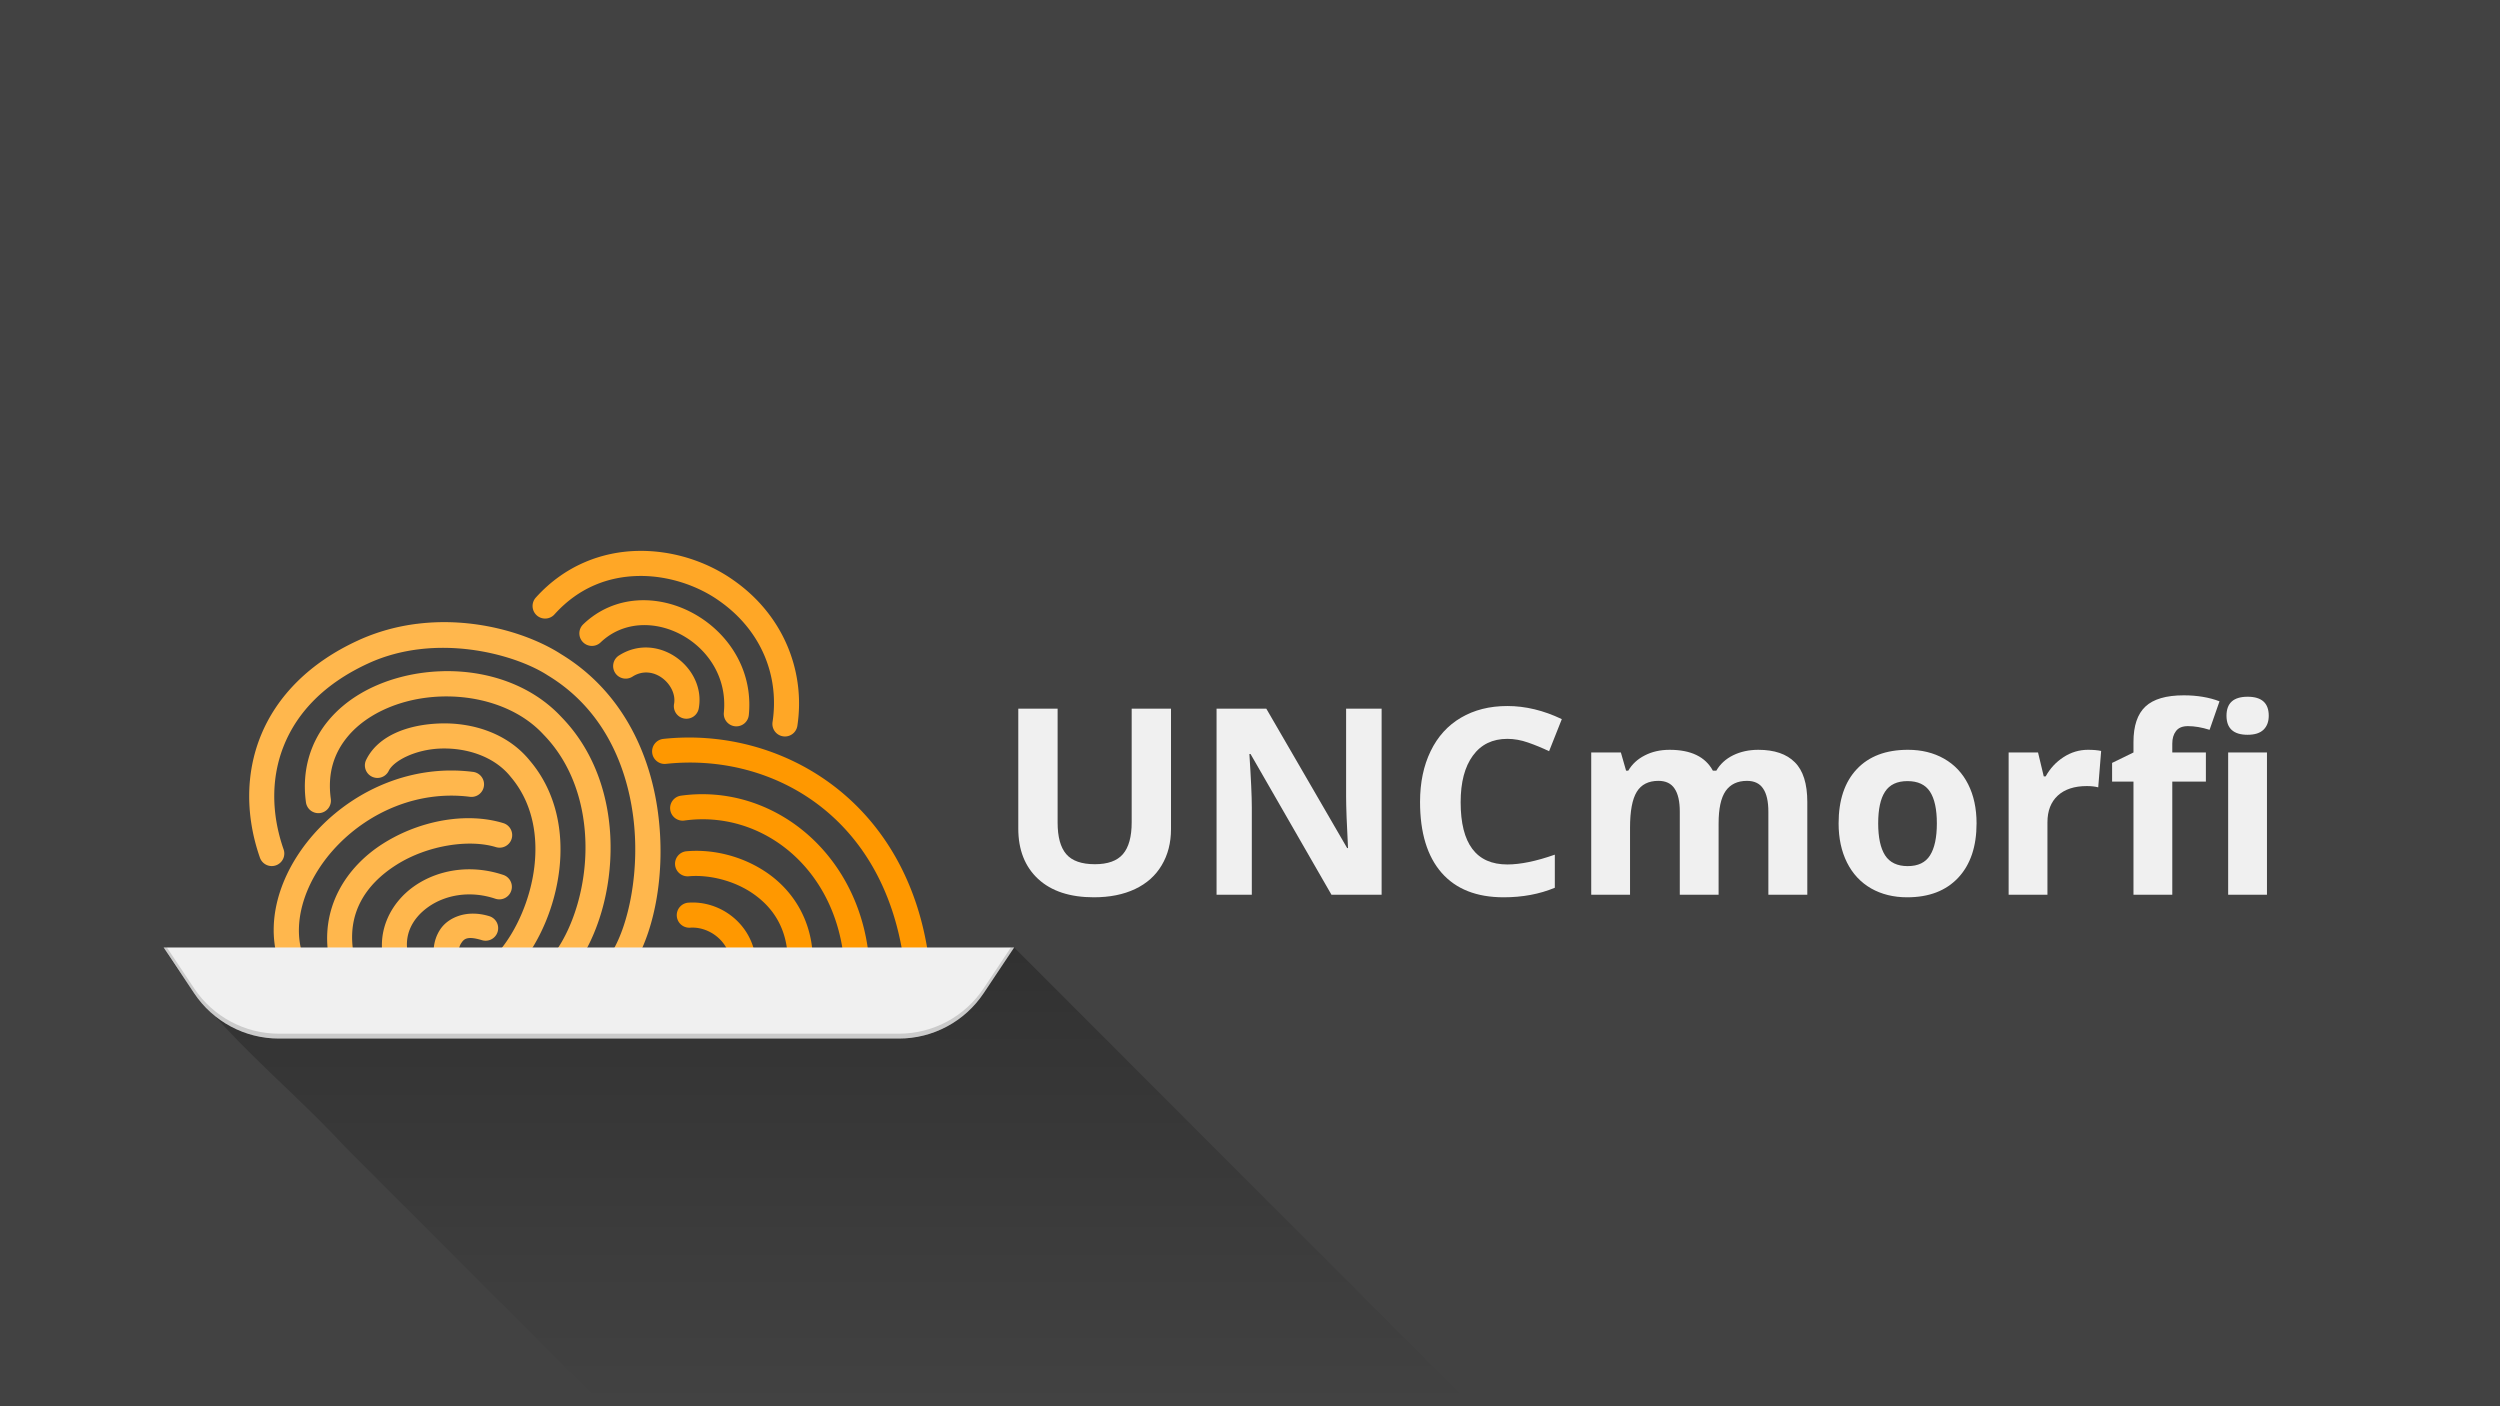 <?xml version="1.0" encoding="UTF-8" standalone="no"?>
<svg
   xmlns:dc="http://purl.org/dc/elements/1.1/"
   xmlns:cc="http://creativecommons.org/ns#"
   xmlns:rdf="http://www.w3.org/1999/02/22-rdf-syntax-ns#"
   xmlns:svg="http://www.w3.org/2000/svg"
   xmlns="http://www.w3.org/2000/svg"
   xmlns:xlink="http://www.w3.org/1999/xlink"
   width="1280"
   height="720"
   viewBox="0 0 338.667 190.5"
   version="1.1"
   id="svg8">
  <defs
     id="defs2">
    <linearGradient
       y2="930.856"
       x2="-37.306"
       y1="910.599"
       x1="-37.306"
       gradientTransform="matrix(2.969,0,0,2.969,192.656,-2631.777)"
       gradientUnits="userSpaceOnUse"
       id="linearGradient5726"
       xlink:href="#linearGradient1478" />
    <linearGradient
       id="linearGradient1478">
      <stop
         id="stop1474"
         offset="0"
         style="stop-color:#000000;stop-opacity:0.251" />
      <stop
         id="stop1476"
         offset="1"
         style="stop-color:#000000;stop-opacity:0;" />
    </linearGradient>
    <linearGradient
       y2="930.856"
       x2="-37.306"
       y1="910.599"
       x1="-37.306"
       gradientTransform="matrix(2.969,0,0,2.969,192.656,-2631.777)"
       gradientUnits="userSpaceOnUse"
       id="linearGradient873"
       xlink:href="#linearGradient1478" />
  </defs>
  <g
     id="layer1"
     transform="translate(0,-106.5)"
     style="display:inline">
    <rect
       style="display:inline;opacity:1;vector-effect:none;fill:#424242;fill-opacity:1;stroke:none;stroke-width:0.371px;stroke-linecap:butt;stroke-linejoin:miter;stroke-miterlimit:4;stroke-dasharray:none;stroke-dashoffset:0;stroke-opacity:1"
       id="rect193-1"
       width="338.667"
       height="190.5"
       x="5.0862632e-06"
       y="106.5" />
  </g>
  <g
     transform="translate(0,58.208)"
     id="layer2"
     style="display:inline">
    <g
       id="flowRoot1040-5"
       style="font-style:normal;font-variant:normal;font-weight:bold;font-stretch:normal;font-size:106.667px;line-height:125%;font-family:'Noto Sans';-inkscape-font-specification:'Noto Sans Bold';letter-spacing:0px;word-spacing:0px;display:inline;opacity:1;vector-effect:none;fill:#f0f0f0;fill-opacity:1;stroke:none;stroke-width:1.298;stroke-linecap:butt;stroke-linejoin:miter;stroke-miterlimit:4;stroke-dasharray:none;stroke-dashoffset:0;stroke-opacity:1"
       transform="matrix(0.331,0,0,0.331,-25.354,-19.719)"
       aria-label="UNCmorfi">
      <path
         id="path9367"
         d="m 555.848,173.764 v 49.271 q 0,8.438 -3.802,14.792 -3.75,6.354 -10.885,9.74 -7.135,3.385 -16.875,3.385 -14.688,0 -22.812,-7.5 -8.125,-7.552 -8.125,-20.625 v -49.062 h 16.094 v 46.615 q 0,8.802 3.542,12.917 3.542,4.115 11.719,4.115 7.917,0 11.458,-4.115 3.594,-4.167 3.594,-13.021 V 173.764 Z" />
      <path
         id="path9369"
         d="m 642.046,249.91 h -20.521 l -33.125,-57.604 H 587.931 q 0.99,15.26 0.99,21.771 v 35.833 H 574.494 V 173.764 h 20.365 l 33.073,57.031 h 0.365 q -0.781,-14.844 -0.781,-20.99 V 173.764 h 14.531 z" />
      <path
         id="path9371"
         d="m 693.504,186.108 q -9.115,0 -14.115,6.875 -5,6.823 -5,19.062 0,25.469 19.115,25.469 8.021,0 19.427,-4.01 v 13.542 q -9.375,3.906 -20.938,3.906 -16.615,0 -25.417,-10.052 -8.802,-10.104 -8.802,-28.958 0,-11.875 4.323,-20.781 4.323,-8.958 12.396,-13.698 8.125,-4.792 19.01,-4.792 11.094,0 22.292,5.365 l -5.208,13.125 q -4.271,-2.031 -8.594,-3.542 -4.323,-1.51 -8.49,-1.51 z" />
      <path
         id="path9373"
         d="m 779.962,249.91 h -15.885 v -34.01 q 0,-6.302 -2.135,-9.427 -2.083,-3.177 -6.615,-3.177 -6.094,0 -8.854,4.479 -2.76,4.479 -2.76,14.74 v 27.396 h -15.885 v -58.229 h 12.135 l 2.135,7.448 h 0.885 q 2.344,-4.01 6.771,-6.25 4.427,-2.292 10.156,-2.292 13.073,0 17.708,8.542 h 1.406 q 2.344,-4.062 6.875,-6.302 4.583,-2.24 10.312,-2.24 9.896,0 14.948,5.104 5.104,5.052 5.104,16.25 v 37.969 h -15.938 v -34.01 q 0,-6.302 -2.135,-9.427 -2.083,-3.177 -6.615,-3.177 -5.833,0 -8.75,4.167 -2.865,4.167 -2.865,13.229 z" />
      <path
         id="path9375"
         d="m 845.275,220.691 q 0,8.646 2.812,13.073 2.865,4.427 9.271,4.427 6.354,0 9.115,-4.375 2.812,-4.427 2.812,-13.125 0,-8.646 -2.812,-12.969 -2.812,-4.323 -9.219,-4.323 -6.354,0 -9.167,4.323 -2.812,4.271 -2.812,12.969 z m 40.26,0 q 0,14.219 -7.5,22.24 -7.5,8.021 -20.885,8.021 -8.385,0 -14.792,-3.646 -6.406,-3.698 -9.844,-10.573 -3.438,-6.875 -3.438,-16.042 0,-14.271 7.448,-22.188 7.448,-7.917 20.938,-7.917 8.385,0 14.792,3.646 6.406,3.646 9.844,10.469 3.438,6.823 3.438,15.99 z" />
      <path
         id="path9377"
         d="m 931.16,190.587 q 3.229,0 5.365,0.469 l -1.198,14.896 q -1.927,-0.521 -4.688,-0.521 -7.604,0 -11.875,3.906 -4.219,3.906 -4.219,10.938 v 29.635 h -15.885 v -58.229 h 12.031 l 2.344,9.792 h 0.781 q 2.708,-4.896 7.292,-7.865 4.635,-3.021 10.052,-3.021 z" />
      <path
         id="path9379"
         d="m 979.389,203.608 h -13.75 v 46.302 h -15.885 v -46.302 h -8.75 v -7.656 l 8.75,-4.271 v -4.271 q 0,-9.948 4.896,-14.531 4.896,-4.583 15.677,-4.583 8.229,0 14.635,2.448 l -4.062,11.667 q -4.792,-1.51 -8.854,-1.51 -3.385,0 -4.896,2.031 -1.51,1.979 -1.51,5.104 v 3.646 h 13.75 z m 8.438,-26.979 q 0,-7.76 8.646,-7.76 8.646,0 8.646,7.76 0,3.698 -2.188,5.781 -2.135,2.031 -6.458,2.031 -8.646,0 -8.646,-7.812 z m 16.563,73.281 h -15.885 v -58.229 h 15.885 z" />
    </g>
  </g>
  <g
     transform="translate(0,58.208)"
     id="layer3"
     style="display:inline">
    <path
       id="path6288"
       d="m 135.556,70.097 c -37.793,0.096 -75.596,0.014 -113.393,0.041 6.264,10.582 16.309,18.052 24.548,26.98 11.72,11.728 23.43,23.466 35.17,35.173 h 117.606 C 178.843,111.635 158.019,90.812 137.386,70.138 l -0.35,0.032 -1.48,-0.073 z"
       style="display:inline;opacity:1;vector-effect:none;fill:url(#linearGradient873);fill-opacity:1;stroke-width:0.52;stroke-linecap:butt;stroke-linejoin:miter;stroke-miterlimit:4;stroke-dasharray:none;stroke-dashoffset:0;stroke-opacity:1" />
    <g
       id="g893"
       style="display:inline"
       transform="matrix(1.36,0,0,1.36,15.457,-61.301)">
      <path
         id="path985"
         d="M 59.016,75.801 C 57.573,75.696 56.129,75.721 54.705,75.875 a 1.25,1.25 0 1 0 0.27,2.486 c 10.209,-1.107 21.55,4.857 23.662,19.492 a 1.25,1.25 0 1 0 2.475,-0.357 C 79.115,83.66 69.116,76.538 59.016,75.801 Z"
         style="color:#000000;font-style:normal;font-variant:normal;font-weight:normal;font-stretch:normal;font-size:medium;line-height:normal;font-family:sans-serif;font-variant-ligatures:normal;font-variant-position:normal;font-variant-caps:normal;font-variant-numeric:normal;font-variant-alternates:normal;font-feature-settings:normal;text-indent:0;text-align:start;text-decoration:none;text-decoration-line:none;text-decoration-style:solid;text-decoration-color:#000000;letter-spacing:normal;word-spacing:normal;text-transform:none;writing-mode:lr-tb;direction:ltr;text-orientation:mixed;dominant-baseline:auto;baseline-shift:baseline;text-anchor:start;white-space:normal;shape-padding:0;clip-rule:nonzero;display:inline;overflow:visible;visibility:visible;opacity:1;isolation:auto;mix-blend-mode:normal;color-interpolation:sRGB;color-interpolation-filters:linearRGB;solid-color:#000000;solid-opacity:1;vector-effect:none;fill:#ff9800;fill-opacity:1;fill-rule:nonzero;stroke:none;stroke-width:2.5;stroke-linecap:round;stroke-linejoin:miter;stroke-miterlimit:4;stroke-dasharray:none;stroke-dashoffset:0;stroke-opacity:1;color-rendering:auto;image-rendering:auto;shape-rendering:auto;text-rendering:auto;enable-background:accumulate" />
      <path
         id="path987"
         d="m 59.803,81.43 c -1.099,-0.086 -2.216,-0.057 -3.34,0.1 a 1.25,1.25 0 1 0 0.344,2.477 c 7.567,-1.054 14.907,4.538 15.879,13.768 a 1.25,1.25 0 1 0 2.486,-0.262 C 74.209,88.368 67.492,82.032 59.803,81.43 Z"
         style="color:#000000;font-style:normal;font-variant:normal;font-weight:normal;font-stretch:normal;font-size:medium;line-height:normal;font-family:sans-serif;font-variant-ligatures:normal;font-variant-position:normal;font-variant-caps:normal;font-variant-numeric:normal;font-variant-alternates:normal;font-feature-settings:normal;text-indent:0;text-align:start;text-decoration:none;text-decoration-line:none;text-decoration-style:solid;text-decoration-color:#000000;letter-spacing:normal;word-spacing:normal;text-transform:none;writing-mode:lr-tb;direction:ltr;text-orientation:mixed;dominant-baseline:auto;baseline-shift:baseline;text-anchor:start;white-space:normal;shape-padding:0;clip-rule:nonzero;display:inline;overflow:visible;visibility:visible;opacity:1;isolation:auto;mix-blend-mode:normal;color-interpolation:sRGB;color-interpolation-filters:linearRGB;solid-color:#000000;solid-opacity:1;vector-effect:none;fill:#ff9800;fill-opacity:1;fill-rule:nonzero;stroke:none;stroke-width:2.5;stroke-linecap:round;stroke-linejoin:miter;stroke-miterlimit:4;stroke-dasharray:none;stroke-dashoffset:0;stroke-opacity:1;color-rendering:auto;image-rendering:auto;shape-rendering:auto;text-rendering:auto;enable-background:accumulate" />
      <path
         id="path989"
         d="m 57.051,87.064 a 1.251,1.251 0 1 0 0.213,2.492 c 1.958,-0.168 4.466,0.398 6.402,1.748 1.936,1.35 3.344,3.382 3.434,6.451 a 1.25,1.25 0 1 0 2.498,-0.074 c -0.112,-3.837 -2.027,-6.703 -4.502,-8.428 -2.475,-1.725 -5.462,-2.411 -8.045,-2.189 z"
         style="color:#000000;font-style:normal;font-variant:normal;font-weight:normal;font-stretch:normal;font-size:medium;line-height:normal;font-family:sans-serif;font-variant-ligatures:normal;font-variant-position:normal;font-variant-caps:normal;font-variant-numeric:normal;font-variant-alternates:normal;font-feature-settings:normal;text-indent:0;text-align:start;text-decoration:none;text-decoration-line:none;text-decoration-style:solid;text-decoration-color:#000000;letter-spacing:normal;word-spacing:normal;text-transform:none;writing-mode:lr-tb;direction:ltr;text-orientation:mixed;dominant-baseline:auto;baseline-shift:baseline;text-anchor:start;white-space:normal;shape-padding:0;clip-rule:nonzero;display:inline;overflow:visible;visibility:visible;opacity:1;isolation:auto;mix-blend-mode:normal;color-interpolation:sRGB;color-interpolation-filters:linearRGB;solid-color:#000000;solid-opacity:1;vector-effect:none;fill:#ff9800;fill-opacity:1;fill-rule:nonzero;stroke:none;stroke-width:2.5;stroke-linecap:round;stroke-linejoin:miter;stroke-miterlimit:4;stroke-dasharray:none;stroke-dashoffset:0;stroke-opacity:1;color-rendering:auto;image-rendering:auto;shape-rendering:auto;text-rendering:auto;enable-background:accumulate" />
      <path
         id="path991"
         d="m 57.227,92.184 a 1.25,1.25 0 1 0 0.17,2.494 c 1.735,-0.117 3.672,1.163 4.006,3.219 a 1.251,1.251 0 1 0 2.469,-0.4 c -0.546,-3.367 -3.603,-5.518 -6.645,-5.312 z"
         style="color:#000000;font-style:normal;font-variant:normal;font-weight:normal;font-stretch:normal;font-size:medium;line-height:normal;font-family:sans-serif;font-variant-ligatures:normal;font-variant-position:normal;font-variant-caps:normal;font-variant-numeric:normal;font-variant-alternates:normal;font-feature-settings:normal;text-indent:0;text-align:start;text-decoration:none;text-decoration-line:none;text-decoration-style:solid;text-decoration-color:#000000;letter-spacing:normal;word-spacing:normal;text-transform:none;writing-mode:lr-tb;direction:ltr;text-orientation:mixed;dominant-baseline:auto;baseline-shift:baseline;text-anchor:start;white-space:normal;shape-padding:0;clip-rule:nonzero;display:inline;overflow:visible;visibility:visible;opacity:1;isolation:auto;mix-blend-mode:normal;color-interpolation:sRGB;color-interpolation-filters:linearRGB;solid-color:#000000;solid-opacity:1;vector-effect:none;fill:#ff9800;fill-opacity:1;fill-rule:nonzero;stroke:none;stroke-width:2.5;stroke-linecap:round;stroke-linejoin:miter;stroke-miterlimit:4;stroke-dasharray:none;stroke-dashoffset:0;stroke-opacity:1;color-rendering:auto;image-rendering:auto;shape-rendering:auto;text-rendering:auto;enable-background:accumulate" />
      <path
         id="path993"
         d="m 52.184,57.148 c -3.559,0.066 -7.269,1.431 -10.158,4.629 a 1.251,1.251 0 1 0 1.855,1.678 c 2.422,-2.681 5.381,-3.754 8.35,-3.809 2.968,-0.055 5.93,0.965 8.076,2.5 l 0.004,0.002 0.004,0.004 c 4.222,2.975 5.953,7.549 5.271,12.043 a 1.25,1.25 0 1 0 2.473,0.375 c 0.815,-5.378 -1.346,-10.963 -6.299,-14.457 -2.595,-1.855 -6.017,-3.031 -9.576,-2.965 z"
         style="color:#000000;font-style:normal;font-variant:normal;font-weight:normal;font-stretch:normal;font-size:medium;line-height:normal;font-family:sans-serif;font-variant-ligatures:normal;font-variant-position:normal;font-variant-caps:normal;font-variant-numeric:normal;font-variant-alternates:normal;font-feature-settings:normal;text-indent:0;text-align:start;text-decoration:none;text-decoration-line:none;text-decoration-style:solid;text-decoration-color:#000000;letter-spacing:normal;word-spacing:normal;text-transform:none;writing-mode:lr-tb;direction:ltr;text-orientation:mixed;dominant-baseline:auto;baseline-shift:baseline;text-anchor:start;white-space:normal;shape-padding:0;clip-rule:nonzero;display:inline;overflow:visible;visibility:visible;opacity:1;isolation:auto;mix-blend-mode:normal;color-interpolation:sRGB;color-interpolation-filters:linearRGB;solid-color:#000000;solid-opacity:1;vector-effect:none;fill:#ffa726;fill-opacity:1;fill-rule:nonzero;stroke:none;stroke-width:2.5;stroke-linecap:round;stroke-linejoin:miter;stroke-miterlimit:4;stroke-dasharray:none;stroke-dashoffset:0;stroke-opacity:1;color-rendering:auto;image-rendering:auto;shape-rendering:auto;text-rendering:auto;enable-background:accumulate" />
      <path
         id="path995"
         d="m 52.053,62.086 c -1.907,0.141 -3.77,0.887 -5.324,2.373 a 1.25,1.25 0 1 0 1.729,1.807 c 4.52,-4.322 12.956,0.019 12.279,6.969 a 1.25,1.25 0 1 0 2.488,0.242 C 63.887,66.679 57.774,61.662 52.053,62.086 Z"
         style="color:#000000;font-style:normal;font-variant:normal;font-weight:normal;font-stretch:normal;font-size:medium;line-height:normal;font-family:sans-serif;font-variant-ligatures:normal;font-variant-position:normal;font-variant-caps:normal;font-variant-numeric:normal;font-variant-alternates:normal;font-feature-settings:normal;text-indent:0;text-align:start;text-decoration:none;text-decoration-line:none;text-decoration-style:solid;text-decoration-color:#000000;letter-spacing:normal;word-spacing:normal;text-transform:none;writing-mode:lr-tb;direction:ltr;text-orientation:mixed;dominant-baseline:auto;baseline-shift:baseline;text-anchor:start;white-space:normal;shape-padding:0;clip-rule:nonzero;display:inline;overflow:visible;visibility:visible;opacity:1;isolation:auto;mix-blend-mode:normal;color-interpolation:sRGB;color-interpolation-filters:linearRGB;solid-color:#000000;solid-opacity:1;vector-effect:none;fill:#ffa726;fill-opacity:1;fill-rule:nonzero;stroke:none;stroke-width:2.5;stroke-linecap:round;stroke-linejoin:miter;stroke-miterlimit:4;stroke-dasharray:none;stroke-dashoffset:0;stroke-opacity:1;color-rendering:auto;image-rendering:auto;shape-rendering:auto;text-rendering:auto;enable-background:accumulate" />
      <path
         id="path997"
         d="m 53.271,66.779 c -0.983,-0.062 -2.007,0.168 -2.969,0.779 a 1.25,1.25 0 1 0 1.342,2.109 c 2.089,-1.327 4.476,0.853 4.133,2.723 a 1.25,1.25 0 1 0 2.459,0.451 c 0.562,-3.06 -2.017,-5.876 -4.965,-6.062 z"
         style="color:#000000;font-style:normal;font-variant:normal;font-weight:normal;font-stretch:normal;font-size:medium;line-height:normal;font-family:sans-serif;font-variant-ligatures:normal;font-variant-position:normal;font-variant-caps:normal;font-variant-numeric:normal;font-variant-alternates:normal;font-feature-settings:normal;text-indent:0;text-align:start;text-decoration:none;text-decoration-line:none;text-decoration-style:solid;text-decoration-color:#000000;letter-spacing:normal;word-spacing:normal;text-transform:none;writing-mode:lr-tb;direction:ltr;text-orientation:mixed;dominant-baseline:auto;baseline-shift:baseline;text-anchor:start;white-space:normal;shape-padding:0;clip-rule:nonzero;display:inline;overflow:visible;visibility:visible;opacity:1;isolation:auto;mix-blend-mode:normal;color-interpolation:sRGB;color-interpolation-filters:linearRGB;solid-color:#000000;solid-opacity:1;vector-effect:none;fill:#ffa726;fill-opacity:1;fill-rule:nonzero;stroke:none;stroke-width:2.5;stroke-linecap:round;stroke-linejoin:miter;stroke-miterlimit:4;stroke-dasharray:none;stroke-dashoffset:0;stroke-opacity:1;color-rendering:auto;image-rendering:auto;shape-rendering:auto;text-rendering:auto;enable-background:accumulate" />
      <path
         id="path1003"
         d="m 30.168,64.41 c -1.936,0.243 -3.91,0.763 -5.842,1.645 v 0.002 c -4.925,2.25 -8.137,5.63 -9.707,9.482 -1.57,3.852 -1.497,8.125 -0.105,12.135 A 1.25,1.25 0 1 0 16.875,86.854 c -1.221,-3.519 -1.258,-7.141 0.059,-10.371 1.317,-3.23 3.986,-6.121 8.432,-8.152 6.705,-3.058 14.519,-0.926 17.811,1.203 l 0.016,0.012 0.016,0.008 c 5.293,3.208 7.763,8.567 8.484,13.971 0.721,5.404 -0.434,10.822 -2.072,13.52 a 1.25,1.25 0 1 0 2.137,1.297 c 2.102,-3.461 3.207,-9.206 2.414,-15.146 -0.792,-5.935 -3.608,-12.093 -9.654,-15.766 -3.081,-1.987 -8.549,-3.746 -14.348,-3.018 z"
         style="color:#000000;font-style:normal;font-variant:normal;font-weight:normal;font-stretch:normal;font-size:medium;line-height:normal;font-family:sans-serif;font-variant-ligatures:normal;font-variant-position:normal;font-variant-caps:normal;font-variant-numeric:normal;font-variant-alternates:normal;font-feature-settings:normal;text-indent:0;text-align:start;text-decoration:none;text-decoration-line:none;text-decoration-style:solid;text-decoration-color:#000000;letter-spacing:normal;word-spacing:normal;text-transform:none;writing-mode:lr-tb;direction:ltr;text-orientation:mixed;dominant-baseline:auto;baseline-shift:baseline;text-anchor:start;white-space:normal;shape-padding:0;clip-rule:nonzero;display:inline;overflow:visible;visibility:visible;opacity:1;isolation:auto;mix-blend-mode:normal;color-interpolation:sRGB;color-interpolation-filters:linearRGB;solid-color:#000000;solid-opacity:1;vector-effect:none;fill:#ffb74d;fill-opacity:1;fill-rule:nonzero;stroke:none;stroke-width:2.5;stroke-linecap:round;stroke-linejoin:miter;stroke-miterlimit:4;stroke-dasharray:none;stroke-dashoffset:0;stroke-opacity:1;color-rendering:auto;image-rendering:auto;shape-rendering:auto;text-rendering:auto;enable-background:accumulate" />
      <path
         id="path1005"
         d="m 32.635,69.135 c -1.464,0.044 -2.913,0.26 -4.291,0.639 -2.756,0.757 -5.261,2.177 -7.004,4.277 -1.743,2.1 -2.666,4.908 -2.234,8.111 a 1.25,1.25 0 1 0 2.477,-0.334 c -0.346,-2.569 0.342,-4.568 1.682,-6.182 1.339,-1.614 3.388,-2.814 5.742,-3.461 4.709,-1.293 10.488,-0.29 13.752,3.244 l 0.01,0.012 0.012,0.012 c 2.873,2.951 4.127,6.994 4.172,11.021 0.045,4.027 -1.158,8 -2.977,10.58 a 1.25,1.25 0 1 0 2.043,1.439 c 2.202,-3.125 3.484,-7.52 3.434,-12.049 -0.05,-4.523 -1.467,-9.216 -4.871,-12.721 -3.055,-3.299 -7.56,-4.722 -11.945,-4.59 z"
         style="color:#000000;font-style:normal;font-variant:normal;font-weight:normal;font-stretch:normal;font-size:medium;line-height:normal;font-family:sans-serif;font-variant-ligatures:normal;font-variant-position:normal;font-variant-caps:normal;font-variant-numeric:normal;font-variant-alternates:normal;font-feature-settings:normal;text-indent:0;text-align:start;text-decoration:none;text-decoration-line:none;text-decoration-style:solid;text-decoration-color:#000000;letter-spacing:normal;word-spacing:normal;text-transform:none;writing-mode:lr-tb;direction:ltr;text-orientation:mixed;dominant-baseline:auto;baseline-shift:baseline;text-anchor:start;white-space:normal;shape-padding:0;clip-rule:nonzero;display:inline;overflow:visible;visibility:visible;opacity:1;isolation:auto;mix-blend-mode:normal;color-interpolation:sRGB;color-interpolation-filters:linearRGB;solid-color:#000000;solid-opacity:1;vector-effect:none;fill:#ffb74d;fill-opacity:1;fill-rule:nonzero;stroke:none;stroke-width:2.5;stroke-linecap:round;stroke-linejoin:miter;stroke-miterlimit:4;stroke-dasharray:none;stroke-dashoffset:0;stroke-opacity:1;color-rendering:auto;image-rendering:auto;shape-rendering:auto;text-rendering:auto;enable-background:accumulate" />
      <path
         id="path1007"
         d="m 32.492,74.336 c -3.16,0.095 -6.172,1.179 -7.371,3.6 a 1.25,1.25 0 1 0 2.24,1.109 c 0.49,-0.99 2.65,-2.134 5.207,-2.211 2.557,-0.077 5.292,0.779 6.916,2.795 l 0.01,0.014 0.01,0.012 c 2.129,2.505 2.734,5.74 2.357,8.951 -0.377,3.211 -1.778,6.344 -3.441,8.33 a 1.251,1.251 0 1 0 1.918,1.605 C 42.373,96.111 43.909,92.616 44.346,88.896 44.781,85.187 44.078,81.196 41.43,78.062 l -0.004,-0.004 c -2.25,-2.79 -5.775,-3.818 -8.934,-3.723 z"
         style="color:#000000;font-style:normal;font-variant:normal;font-weight:normal;font-stretch:normal;font-size:medium;line-height:normal;font-family:sans-serif;font-variant-ligatures:normal;font-variant-position:normal;font-variant-caps:normal;font-variant-numeric:normal;font-variant-alternates:normal;font-feature-settings:normal;text-indent:0;text-align:start;text-decoration:none;text-decoration-line:none;text-decoration-style:solid;text-decoration-color:#000000;letter-spacing:normal;word-spacing:normal;text-transform:none;writing-mode:lr-tb;direction:ltr;text-orientation:mixed;dominant-baseline:auto;baseline-shift:baseline;text-anchor:start;white-space:normal;shape-padding:0;clip-rule:nonzero;display:inline;overflow:visible;visibility:visible;opacity:1;isolation:auto;mix-blend-mode:normal;color-interpolation:sRGB;color-interpolation-filters:linearRGB;solid-color:#000000;solid-opacity:1;vector-effect:none;fill:#ffb74d;fill-opacity:1;fill-rule:nonzero;stroke:none;stroke-width:2.5;stroke-linecap:round;stroke-linejoin:miter;stroke-miterlimit:4;stroke-dasharray:none;stroke-dashoffset:0;stroke-opacity:1;color-rendering:auto;image-rendering:auto;shape-rendering:auto;text-rendering:auto;enable-background:accumulate" />
      <path
         id="path1009"
         d="m 35.721,79.156 c -6.022,-0.749 -11.524,1.757 -15.184,5.504 -3.66,3.747 -5.603,8.835 -4.164,13.383 a 1.25,1.25 0 1 0 2.383,-0.756 c -1.073,-3.39 0.396,-7.631 3.57,-10.881 3.174,-3.25 7.93,-5.409 13.086,-4.768 a 1.251,1.251 0 1 0 0.309,-2.482 z"
         style="color:#000000;font-style:normal;font-variant:normal;font-weight:normal;font-stretch:normal;font-size:medium;line-height:normal;font-family:sans-serif;font-variant-ligatures:normal;font-variant-position:normal;font-variant-caps:normal;font-variant-numeric:normal;font-variant-alternates:normal;font-feature-settings:normal;text-indent:0;text-align:start;text-decoration:none;text-decoration-line:none;text-decoration-style:solid;text-decoration-color:#000000;letter-spacing:normal;word-spacing:normal;text-transform:none;writing-mode:lr-tb;direction:ltr;text-orientation:mixed;dominant-baseline:auto;baseline-shift:baseline;text-anchor:start;white-space:normal;shape-padding:0;clip-rule:nonzero;display:inline;overflow:visible;visibility:visible;opacity:1;isolation:auto;mix-blend-mode:normal;color-interpolation:sRGB;color-interpolation-filters:linearRGB;solid-color:#000000;solid-opacity:1;vector-effect:none;fill:#ffb74d;fill-opacity:1;fill-rule:nonzero;stroke:none;stroke-width:2.5;stroke-linecap:round;stroke-linejoin:miter;stroke-miterlimit:4;stroke-dasharray:none;stroke-dashoffset:0;stroke-opacity:1;color-rendering:auto;image-rendering:auto;shape-rendering:auto;text-rendering:auto;enable-background:accumulate" />
      <path
         id="path1011"
         d="m 35.889,83.785 c -3.008,-0.131 -6.313,0.761 -9.076,2.504 -3.685,2.323 -6.401,6.454 -5.373,11.643 a 1.25,1.25 0 1 0 2.453,-0.486 c -0.824,-4.158 1.181,-7.106 4.254,-9.043 3.072,-1.937 7.222,-2.565 9.889,-1.748 a 1.25,1.25 0 1 0 0.732,-2.391 c -0.906,-0.278 -1.876,-0.435 -2.879,-0.479 z"
         style="color:#000000;font-style:normal;font-variant:normal;font-weight:normal;font-stretch:normal;font-size:medium;line-height:normal;font-family:sans-serif;font-variant-ligatures:normal;font-variant-position:normal;font-variant-caps:normal;font-variant-numeric:normal;font-variant-alternates:normal;font-feature-settings:normal;text-indent:0;text-align:start;text-decoration:none;text-decoration-line:none;text-decoration-style:solid;text-decoration-color:#000000;letter-spacing:normal;word-spacing:normal;text-transform:none;writing-mode:lr-tb;direction:ltr;text-orientation:mixed;dominant-baseline:auto;baseline-shift:baseline;text-anchor:start;white-space:normal;shape-padding:0;clip-rule:nonzero;display:inline;overflow:visible;visibility:visible;opacity:1;isolation:auto;mix-blend-mode:normal;color-interpolation:sRGB;color-interpolation-filters:linearRGB;solid-color:#000000;solid-opacity:1;vector-effect:none;fill:#ffb74d;fill-opacity:1;fill-rule:nonzero;stroke:none;stroke-width:2.5;stroke-linecap:round;stroke-linejoin:miter;stroke-miterlimit:4;stroke-dasharray:none;stroke-dashoffset:0;stroke-opacity:1;color-rendering:auto;image-rendering:auto;shape-rendering:auto;text-rendering:auto;enable-background:accumulate" />
      <path
         id="path1013"
         d="m 36.318,88.906 c -2.42,-0.22 -4.704,0.426 -6.449,1.658 -2.327,1.643 -3.724,4.459 -3.004,7.418 a 1.25,1.25 0 1 0 2.43,-0.592 c -0.466,-1.916 0.362,-3.618 2.016,-4.785 1.654,-1.167 4.109,-1.667 6.662,-0.811 a 1.25,1.25 0 1 0 0.795,-2.371 C 37.945,89.148 37.125,88.979 36.318,88.906 Z"
         style="color:#000000;font-style:normal;font-variant:normal;font-weight:normal;font-stretch:normal;font-size:medium;line-height:normal;font-family:sans-serif;font-variant-ligatures:normal;font-variant-position:normal;font-variant-caps:normal;font-variant-numeric:normal;font-variant-alternates:normal;font-feature-settings:normal;text-indent:0;text-align:start;text-decoration:none;text-decoration-line:none;text-decoration-style:solid;text-decoration-color:#000000;letter-spacing:normal;word-spacing:normal;text-transform:none;writing-mode:lr-tb;direction:ltr;text-orientation:mixed;dominant-baseline:auto;baseline-shift:baseline;text-anchor:start;white-space:normal;shape-padding:0;clip-rule:nonzero;display:inline;overflow:visible;visibility:visible;opacity:1;isolation:auto;mix-blend-mode:normal;color-interpolation:sRGB;color-interpolation-filters:linearRGB;solid-color:#000000;solid-opacity:1;vector-effect:none;fill:#ffb74d;fill-opacity:1;fill-rule:nonzero;stroke:none;stroke-width:2.5;stroke-linecap:round;stroke-linejoin:miter;stroke-miterlimit:4;stroke-dasharray:none;stroke-dashoffset:0;stroke-opacity:1;color-rendering:auto;image-rendering:auto;shape-rendering:auto;text-rendering:auto;enable-background:accumulate" />
      <path
         id="path1023"
         d="m 34.393,93.482 c -0.839,0.262 -1.502,0.759 -1.906,1.367 -0.404,0.609 -0.59,1.258 -0.646,1.855 -0.056,0.598 -0.066,1.123 0.334,1.752 a 1.25,1.25 0 1 0 2.109,-1.342 c 0.153,0.24 0.024,0.048 0.045,-0.178 0.021,-0.225 0.107,-0.505 0.24,-0.705 0.266,-0.4 0.549,-0.768 2.062,-0.311 a 1.25,1.25 0 1 0 0.723,-2.393 c -1.107,-0.335 -2.122,-0.309 -2.961,-0.047 z"
         style="color:#000000;font-style:normal;font-variant:normal;font-weight:normal;font-stretch:normal;font-size:medium;line-height:normal;font-family:sans-serif;font-variant-ligatures:normal;font-variant-position:normal;font-variant-caps:normal;font-variant-numeric:normal;font-variant-alternates:normal;font-feature-settings:normal;text-indent:0;text-align:start;text-decoration:none;text-decoration-line:none;text-decoration-style:solid;text-decoration-color:#000000;letter-spacing:normal;word-spacing:normal;text-transform:none;writing-mode:lr-tb;direction:ltr;text-orientation:mixed;dominant-baseline:auto;baseline-shift:baseline;text-anchor:start;white-space:normal;shape-padding:0;clip-rule:nonzero;display:inline;overflow:visible;visibility:visible;opacity:1;isolation:auto;mix-blend-mode:normal;color-interpolation:sRGB;color-interpolation-filters:linearRGB;solid-color:#000000;solid-opacity:1;vector-effect:none;fill:#ffb74d;fill-opacity:1;fill-rule:nonzero;stroke:none;stroke-width:2.5;stroke-linecap:round;stroke-linejoin:miter;stroke-miterlimit:4;stroke-dasharray:none;stroke-dashoffset:0;stroke-opacity:1;color-rendering:auto;image-rendering:auto;shape-rendering:auto;text-rendering:auto;enable-background:accumulate" />
    </g>
    <path
       style="opacity:1;vector-effect:none;fill:#f0f0f0;fill-opacity:1;stroke-width:0.429;stroke-linecap:butt;stroke-linejoin:miter;stroke-miterlimit:4;stroke-dasharray:none;stroke-dashoffset:0;stroke-opacity:1"
       d="M 121.767,82.483 H 37.781 c -4.615,0 -8.926,-2.307 -11.485,-6.148 l -4.134,-6.197 H 137.386 l -4.132,6.197 c -2.562,3.841 -6.87,6.148 -11.487,6.148 z"
       id="path47-3" />
    <path
       id="path47-3-3"
       d="m 22.163,70.138 4.133,6.197 c 2.56,3.841 6.87,6.148 11.485,6.148 h 83.986 c 4.617,0 8.925,-2.307 11.487,-6.148 l 4.132,-6.197 h -0.441 l -3.69,5.536 c -2.562,3.841 -6.87,6.148 -11.487,6.148 H 37.781 c -4.615,0 -8.926,-2.307 -11.485,-6.148 l -3.692,-5.536 z"
       style="display:inline;opacity:1;vector-effect:none;fill:#000000;fill-opacity:0.156;stroke-width:0.429;stroke-linecap:butt;stroke-linejoin:miter;stroke-miterlimit:4;stroke-dasharray:none;stroke-dashoffset:0;stroke-opacity:1" />
    <g
       transform="translate(-6.394,-17.321)"
       id="g8292" />
  </g>
</svg>
